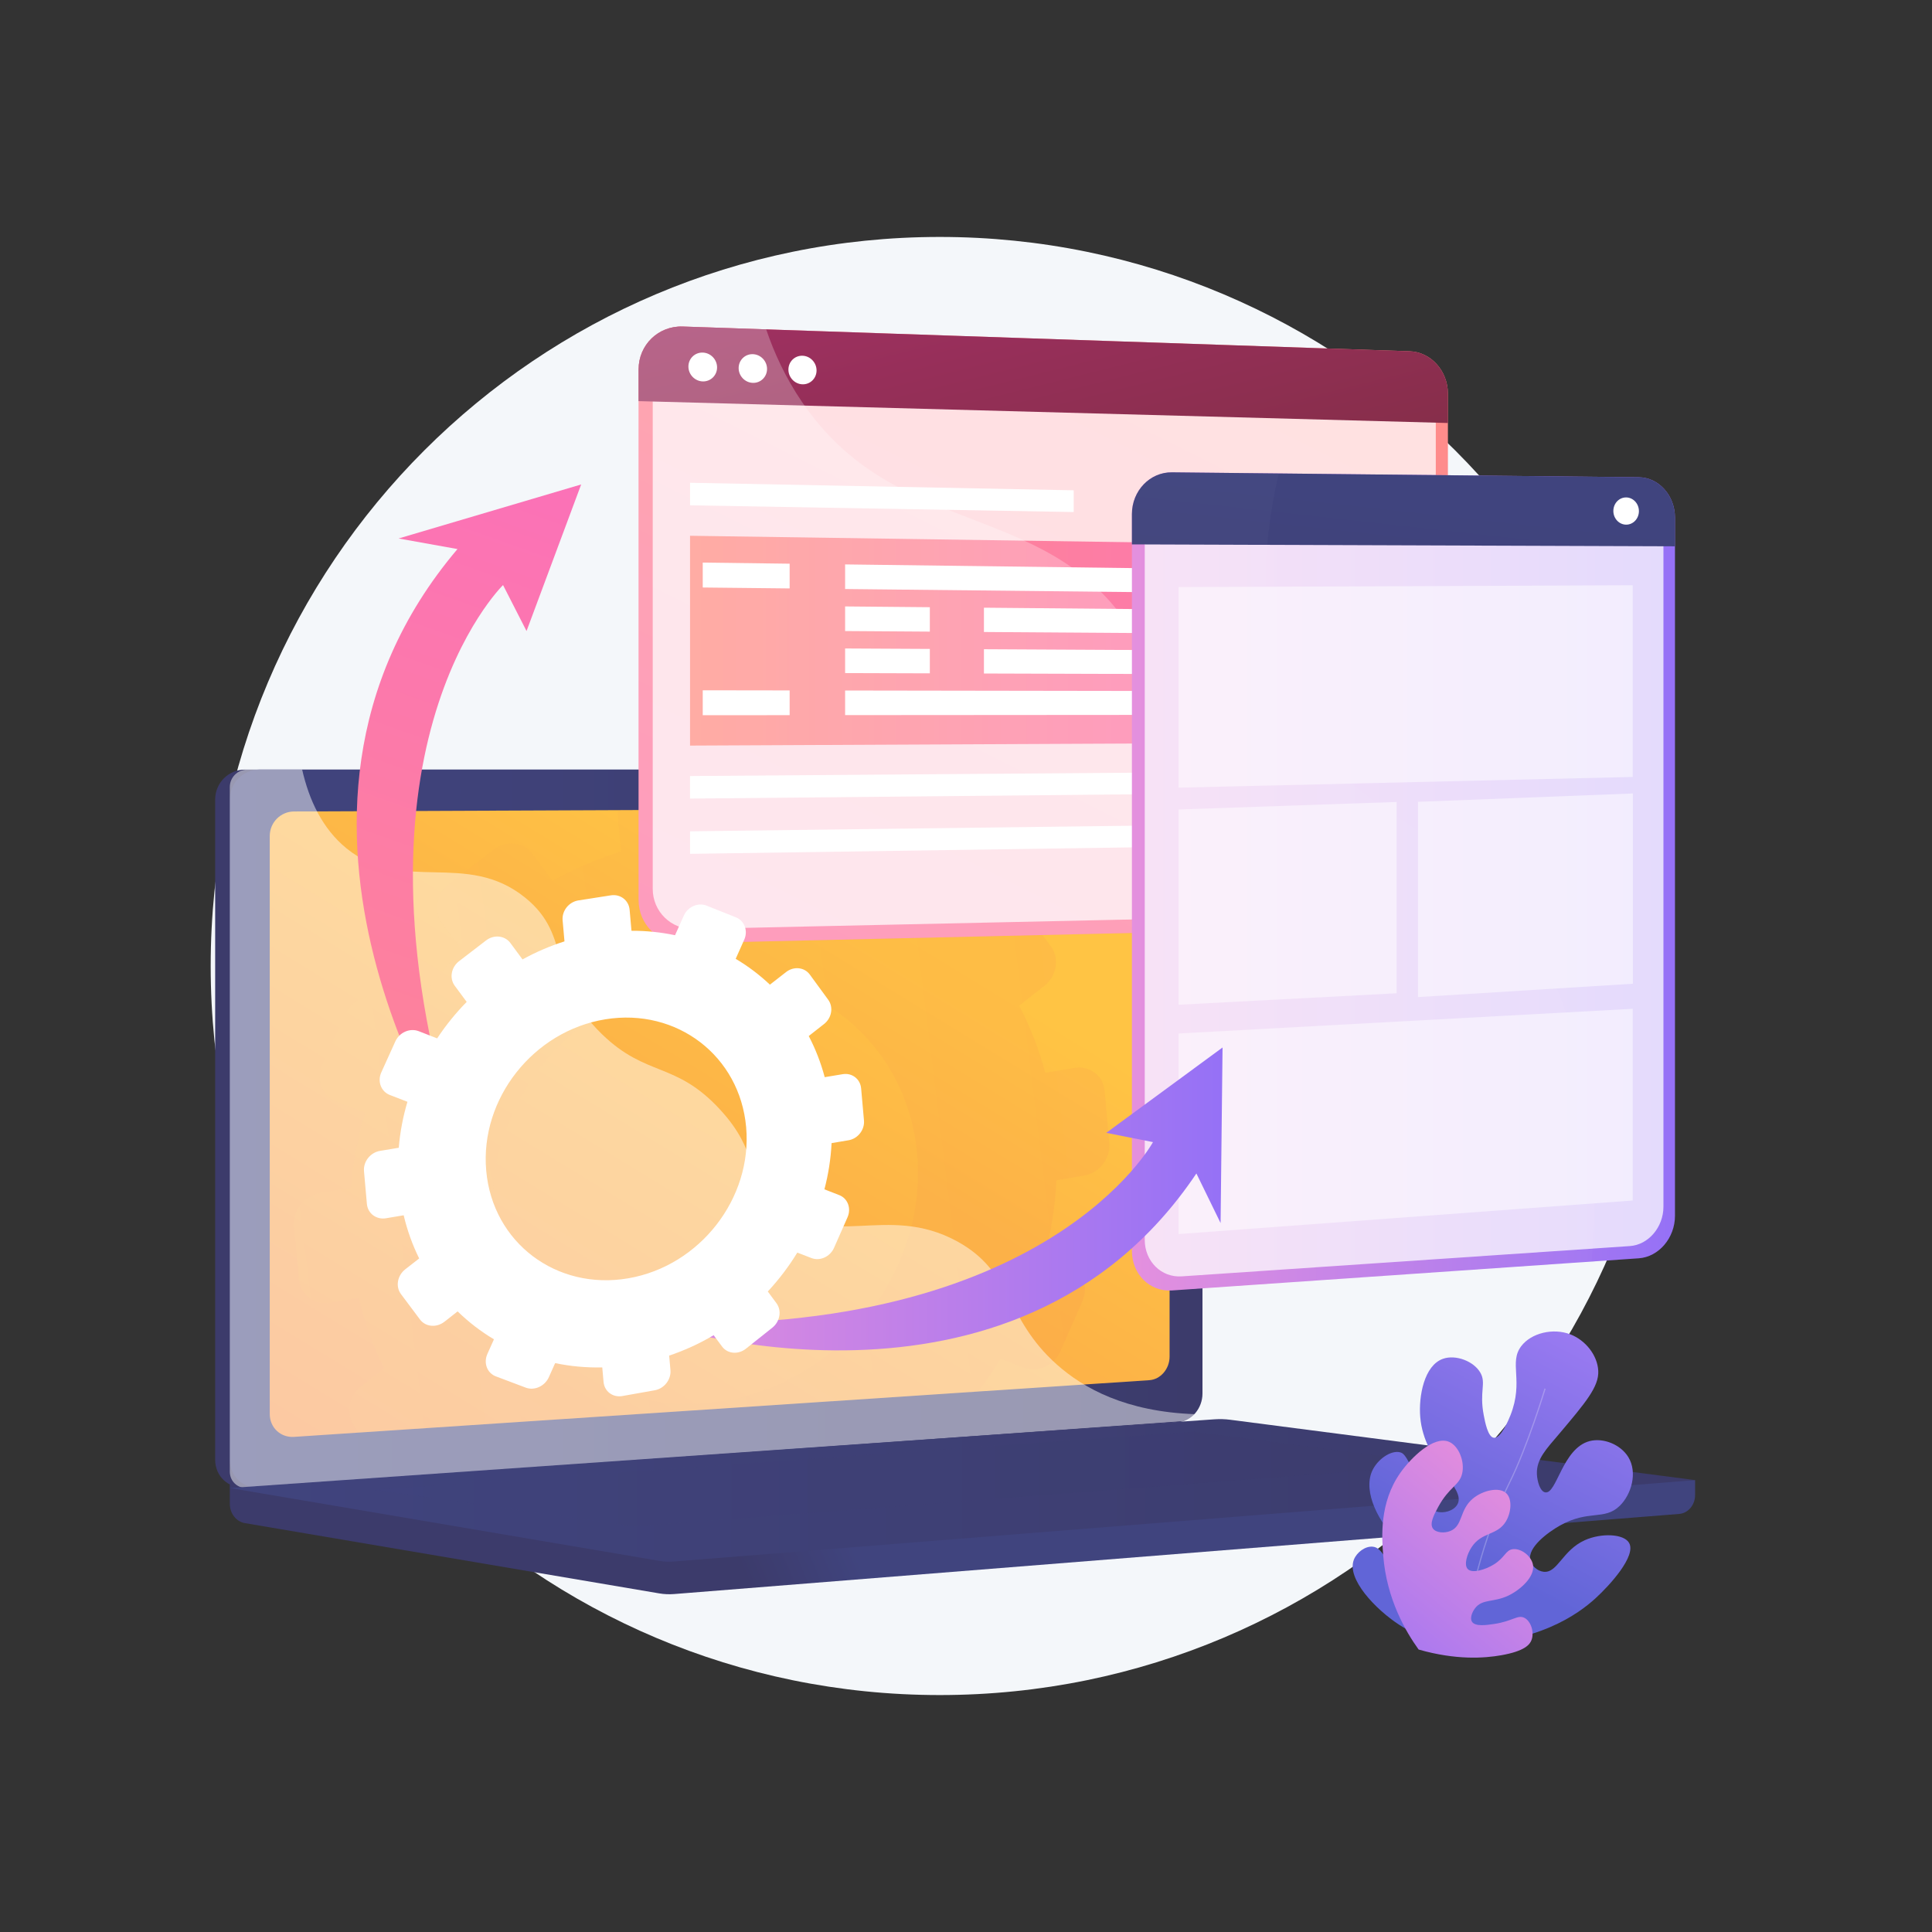 <svg width="200" height="200" viewBox="0 0 200 200" fill="none" xmlns="http://www.w3.org/2000/svg">
<rect x="0" y="0" width="200" height="200" fill="#333333" stroke="none"/>
<path d="M97.281 175.472C138.963 175.472 172.753 141.682 172.753 100C172.753 58.318 138.963 24.528 97.281 24.528C55.599 24.528 21.81 58.318 21.81 100C21.81 141.682 55.599 175.472 97.281 175.472Z" fill="#F4F7FA"/>
<path d="M175.476 153.22L23.79 151.972V155.666C23.79 156.669 24.452 157.521 25.348 157.673L68.24 164.947C68.749 165.034 69.265 165.057 69.779 165.016L173.827 156.722C174.756 156.648 175.476 155.793 175.476 154.763V153.221V153.22Z" fill="url(#paint0_linear_136_1048)"/>
<path d="M120.43 147.232L25.358 153.99C23.657 154.111 22.274 152.826 22.274 151.119V82.757C22.274 81.05 23.657 79.667 25.358 79.667H120.43C121.831 79.667 122.964 80.918 122.964 82.46V144.259C122.964 145.801 121.831 147.132 120.43 147.232Z" fill="url(#paint1_linear_136_1048)"/>
<path d="M121.945 147.232L26.874 153.99C25.173 154.111 23.79 152.826 23.79 151.119V82.757C23.79 81.05 25.173 79.667 26.874 79.667H121.945C123.347 79.667 124.48 80.918 124.48 82.46V144.259C124.48 145.801 123.347 147.132 121.945 147.232Z" fill="url(#paint2_linear_136_1048)"/>
<path d="M121.075 85.924V140.438C121.075 141.707 120.141 142.797 118.983 142.875L101.269 144.049L37.161 148.299L30.434 148.746C29.051 148.836 27.925 147.781 27.925 146.389V86.537C27.925 85.145 29.051 84.01 30.434 84.004L63.991 83.865L75.367 83.817L84.427 83.78L92.396 83.747L118.984 83.636C120.141 83.632 121.076 84.656 121.076 85.924H121.075Z" fill="url(#paint3_linear_136_1048)"/>
<g style="mix-blend-mode:multiply" opacity="0.3">
<path style="mix-blend-mode:multiply" opacity="0.3" d="M112.233 121.697C113.809 121.431 114.971 119.931 114.831 118.346L114.351 112.944C114.211 111.359 112.82 110.286 111.245 110.549L108.205 111.052C107.549 108.596 106.642 106.274 105.509 104.106L108.098 102.076C109.394 101.06 109.707 99.227 108.796 97.981L105.689 93.732C104.776 92.484 102.982 92.294 101.682 93.31L98.957 95.437C97.202 93.776 95.264 92.316 93.179 91.075L94.621 87.847C95.293 86.342 94.665 84.653 93.218 84.075L92.396 83.748L84.427 83.781L84.425 83.783L82.942 87.091C80.576 86.593 78.116 86.334 75.59 86.341L75.366 83.818L63.991 83.866C63.954 84.099 63.944 84.338 63.967 84.578L64.281 88.129C61.808 88.914 59.438 89.942 57.198 91.177L55.15 88.405C54.216 87.141 52.377 86.947 51.044 87.972L46.488 91.475C45.149 92.502 44.823 94.365 45.762 95.631L47.773 98.343C45.918 100.233 44.248 102.3 42.789 104.503L39.681 103.292C38.194 102.713 36.426 103.483 35.732 105.014L33.364 110.237C32.668 111.771 33.312 113.482 34.804 114.058L37.774 115.208C37.024 117.724 36.526 120.323 36.308 122.969L33.153 123.491C31.513 123.764 30.298 125.296 30.443 126.915L30.931 132.434C31.076 134.052 32.522 135.139 34.162 134.863L37.141 134.361C37.75 136.936 38.632 139.375 39.757 141.646L37.413 143.477C36.067 144.527 35.74 146.401 36.684 147.662L37.162 148.301L101.27 144.05C102.098 142.959 102.87 141.828 103.583 140.662L105.965 141.584C107.406 142.139 109.113 141.365 109.781 139.853L112.054 134.704C112.721 133.195 112.097 131.518 110.66 130.958L108.155 129.981C108.824 127.446 109.234 124.834 109.364 122.181L112.234 121.698L112.233 121.697ZM75.068 144.996C62.923 147.097 52.15 138.969 51.072 126.829C49.995 114.691 59.033 103.248 71.19 101.28C83.274 99.325 93.88 107.482 94.945 119.489C96.01 131.493 87.141 142.909 75.068 144.996Z" fill="url(#paint4_linear_136_1048)"/>
</g>
<path d="M77.768 81.537C77.768 82.172 77.278 82.689 76.674 82.691C76.069 82.692 75.578 82.178 75.578 81.541C75.578 80.905 76.069 80.388 76.674 80.388C77.278 80.388 77.768 80.902 77.768 81.537Z" fill="white"/>
<g style="mix-blend-mode:soft-light" opacity="0.48">
<path d="M99.04 128.482C91.71 124.516 85.948 129.541 80.386 124.582C77.014 121.576 78.67 119.334 74.521 114.841C69.926 109.865 66.934 111.538 62.316 107.059C56.477 101.396 59.397 96.99 54.367 92.925C48.265 87.992 41.685 92.558 35.876 87.827C33.371 85.787 31.996 82.821 31.278 79.666H25.595C24.599 79.666 23.79 80.478 23.79 81.48V152.344C23.79 153.346 24.598 154.1 25.595 154.029L122.487 147.111C122.963 147.077 123.384 146.798 123.655 146.393C116.562 146.133 112.205 143.741 109.419 141.269C103.97 136.432 104.915 131.662 99.039 128.482H99.04Z" fill="white"/>
</g>
<path d="M125.735 146.925L23.79 154.038L68.24 161.577C68.749 161.663 69.265 161.686 69.779 161.645L175.476 153.22L127.357 146.974C126.819 146.904 126.276 146.887 125.735 146.925H125.735Z" fill="url(#paint5_linear_136_1048)"/>
<path style="mix-blend-mode:multiply" opacity="0.3" d="M38.666 154.217L123.537 148.207L149.805 151.589L65.664 158.015L38.666 154.217Z" fill="url(#paint6_linear_136_1048)"/>
<path d="M145.943 36.364L70.675 33.802C68.157 33.716 66.107 35.7 66.107 38.234V93.166C66.107 95.7 68.157 97.706 70.675 97.648L145.943 95.917C148.125 95.867 149.887 93.925 149.887 91.581V40.744C149.887 38.399 148.126 36.439 145.943 36.364Z" fill="url(#paint7_linear_136_1048)"/>
<g style="mix-blend-mode:soft-light" opacity="0.74">
<path d="M67.57 92.011V39.404C67.57 37.06 69.465 35.221 71.794 35.298L144.969 37.693C146.995 37.76 148.632 39.577 148.632 41.752V90.56C148.632 92.735 146.995 94.534 144.969 94.578L71.794 96.166C69.465 96.216 67.57 94.356 67.57 92.012V92.011Z" fill="white"/>
</g>
<path d="M145.943 36.364L70.675 33.802C68.157 33.716 66.107 35.7 66.107 38.234V41.524L149.887 43.789V40.744C149.887 38.399 148.125 36.439 145.943 36.364H145.943Z" fill="url(#paint8_linear_136_1048)"/>
<path d="M74.231 38.036C74.231 38.859 73.568 39.507 72.75 39.484C71.93 39.46 71.264 38.772 71.264 37.946C71.264 37.121 71.93 36.473 72.75 36.499C73.569 36.525 74.231 37.213 74.231 38.036Z" fill="white"/>
<path d="M79.404 38.193C79.404 39.013 78.747 39.658 77.936 39.634C77.123 39.611 76.464 38.925 76.464 38.104C76.464 37.282 77.123 36.637 77.936 36.663C78.747 36.689 79.404 37.373 79.404 38.193V38.193Z" fill="white"/>
<path d="M84.529 38.349C84.529 39.164 83.879 39.806 83.075 39.783C82.27 39.76 81.617 39.078 81.617 38.26C81.617 37.443 82.27 36.801 83.075 36.826C83.879 36.851 84.529 37.533 84.529 38.349Z" fill="white"/>
<path d="M145.284 76.835L71.433 77.184V55.463L145.284 56.548V76.835Z" fill="url(#paint9_linear_136_1048)"/>
<path d="M145.284 81.958L71.433 82.668V80.336L145.284 79.779V81.958Z" fill="white"/>
<path d="M145.284 87.302L71.433 88.39V86.057L145.284 85.123V87.302Z" fill="white"/>
<path d="M111.151 50.757L71.433 49.977V52.31L111.151 53.006V50.757Z" fill="white"/>
<path d="M141.07 51.343V53.53L145.284 53.604V51.426L141.07 51.343Z" fill="white"/>
<g style="mix-blend-mode:soft-light" opacity="0.5">
<g style="mix-blend-mode:soft-light" opacity="0.5">
<path d="M116.649 64.503C107.856 51.708 92.646 55.746 83.031 41.621C81.297 39.075 80.122 36.484 79.315 34.096L70.675 33.802C68.157 33.716 66.107 35.7 66.107 38.234V93.166C66.107 95.7 68.157 97.706 70.675 97.648L127.92 96.331C126.207 93.869 124.625 91.117 123.287 88.042C118.156 76.254 121.956 72.225 116.649 64.502V64.503Z" fill="white"/>
</g>
</g>
<g style="mix-blend-mode:soft-light">
<g style="mix-blend-mode:soft-light">
<path d="M81.743 60.914L72.747 60.818V58.238L81.743 58.354V60.914Z" fill="white"/>
</g>
<g style="mix-blend-mode:soft-light">
<path d="M129.801 61.426L87.486 60.975V58.428L129.801 58.972V61.426Z" fill="white"/>
</g>
<g style="mix-blend-mode:soft-light">
<path d="M96.256 65.386L87.486 65.326V62.778L96.256 62.858V65.386Z" fill="white"/>
</g>
<g style="mix-blend-mode:soft-light">
<path d="M143.138 65.708L101.856 65.424V62.909L143.138 63.284V65.708Z" fill="white"/>
</g>
<g style="mix-blend-mode:soft-light">
<path d="M96.256 69.704L87.486 69.677V67.13L96.256 67.176V69.704Z" fill="white"/>
</g>
<g style="mix-blend-mode:soft-light">
<path d="M143.138 69.848L101.856 69.721V67.206L143.138 67.424V69.848Z" fill="white"/>
</g>
<g style="mix-blend-mode:soft-light">
<path d="M81.743 74.033L72.747 74.039V71.459L81.743 71.472V74.033Z" fill="white"/>
</g>
<g style="mix-blend-mode:soft-light">
<path d="M129.801 73.998L87.486 74.028V71.481L129.801 71.545V73.998Z" fill="white"/>
</g>
</g>
<path d="M169.644 49.405L121.321 48.895C119.035 48.871 117.176 50.807 117.176 53.22V129.504C117.176 131.917 119.035 133.745 121.321 133.587L169.644 130.259C171.717 130.116 173.393 128.147 173.393 125.861V53.584C173.393 51.297 171.718 49.427 169.644 49.405Z" fill="url(#paint10_linear_136_1048)"/>
<g style="mix-blend-mode:soft-light" opacity="0.74">
<path d="M118.503 128.345V54.302C118.503 52.069 120.222 50.275 122.335 50.294L168.717 50.723C170.643 50.74 172.198 52.474 172.198 54.595V124.919C172.198 127.04 170.643 128.864 168.717 128.994L122.335 132.129C120.222 132.272 118.503 130.578 118.503 128.345Z" fill="white"/>
</g>
<path d="M169.644 49.405L121.321 48.895C119.035 48.871 117.176 50.807 117.176 53.22V56.355L173.392 56.553V53.584C173.392 51.297 171.717 49.427 169.643 49.405H169.644Z" fill="url(#paint11_linear_136_1048)"/>
<path d="M169.66 52.912C169.66 53.689 169.068 54.316 168.338 54.312C167.607 54.308 167.014 53.673 167.014 52.894C167.014 52.114 167.607 51.487 168.338 51.494C169.068 51.5 169.66 52.135 169.66 52.912Z" fill="white"/>
<path opacity="0.5" d="M169.017 80.43L122.007 81.538V60.776L169.017 60.584V80.43Z" fill="white"/>
<path opacity="0.5" d="M169.017 124.277L122.007 127.75V106.988L169.017 104.43V124.277Z" fill="white"/>
<path opacity="0.5" d="M144.578 102.823L122.007 104.01V83.797L144.578 83.019V102.823Z" fill="white"/>
<path opacity="0.5" d="M169.036 101.837L146.789 103.217V83.004L169.036 82.14V101.837Z" fill="white"/>
<g opacity="0.15">
<path opacity="0.15" d="M156.946 94.999C149.176 84.77 139.428 84.477 134 73.531C130.07 65.607 130.627 56.584 132.372 49.012L121.321 48.896C119.036 48.871 117.176 50.808 117.176 53.221V129.504C117.176 131.917 119.036 133.745 121.321 133.588L164.768 130.595C166.106 111.276 161.457 100.937 156.946 94.999H156.946Z" fill="white"/>
</g>
<path d="M151.053 170.237C149.271 170.096 146.992 169.601 144.804 168.17C142.437 166.623 139.355 163.443 140.159 161.439C140.459 160.691 141.325 160.05 142.085 160.111C143.208 160.201 143.339 161.761 145.289 163.458C145.65 163.772 147.513 165.394 148.439 164.847C148.9 164.575 149.036 163.823 148.961 163.25C148.742 161.577 146.699 161.32 144.735 159.508C142.743 157.672 141.084 154.469 142.032 152.303C142.577 151.058 144.02 150.075 144.968 150.351C145.373 150.469 145.63 150.8 146.86 153.458C147.87 155.639 148.094 156.275 148.745 156.481C149.415 156.694 150.457 156.427 150.853 155.767C151.884 154.048 147.427 151.51 147.023 146.699C146.842 144.543 147.425 141.347 149.377 140.662C150.696 140.199 152.577 140.906 153.257 142.117C153.87 143.209 153.126 144.03 153.593 146.482C153.735 147.226 154.027 148.757 154.643 148.838C155.367 148.932 156.176 146.98 156.363 146.504C157.771 142.924 156.156 141.083 157.484 139.345C158.52 137.99 160.773 137.446 162.557 138.13C164.119 138.729 165.368 140.286 165.451 141.901C165.536 143.543 164.155 145.178 161.392 148.448C160.082 149.998 159.039 151.046 159.099 152.588C159.128 153.339 159.425 154.396 159.964 154.492C161.151 154.705 161.736 149.922 164.551 149.184C165.992 148.806 167.783 149.549 168.57 150.848C169.534 152.439 168.888 154.694 167.677 155.88C166.097 157.428 164.477 156.252 161.503 157.914C160.184 158.651 158.111 160.219 158.415 161.517C158.547 162.082 159.139 162.635 159.788 162.708C161.244 162.874 161.725 160.487 164.066 159.438C165.753 158.683 168.085 158.764 168.639 159.715C169.422 161.058 166.644 164.107 165.167 165.455C163.381 167.083 159.17 170.172 151.052 170.236L151.053 170.237Z" fill="url(#paint12_linear_136_1048)"/>
<g opacity="0.5">
<path opacity="0.5" d="M151.853 169.472C151.617 165.48 154.261 157.35 156.185 153.507C158.067 149.745 159.867 143.796 159.886 143.736L160.003 143.772C159.985 143.832 158.181 149.791 156.294 153.562C154.377 157.393 151.741 165.493 151.975 169.465L151.853 169.472V169.472Z" fill="white"/>
</g>
<path d="M146.854 170.757C145.513 168.895 143.544 165.535 143.192 161.039C143.046 159.187 142.762 155.568 144.976 152.447C146.08 150.891 148.419 148.591 150 149.254C151.017 149.681 151.649 151.306 151.362 152.541C151.072 153.787 150.019 153.902 148.873 156.016C148.449 156.798 147.964 157.716 148.337 158.235C148.648 158.667 149.502 158.747 150.142 158.487C151.465 157.95 151.052 156.303 152.482 155.122C153.499 154.282 155.194 153.887 155.926 154.575C156.561 155.173 156.45 156.568 155.889 157.499C154.99 158.988 153.378 158.552 152.328 160.18C151.861 160.902 151.53 161.994 151.938 162.425C152.403 162.917 153.771 162.492 154.647 161.948C155.805 161.231 155.848 160.467 156.61 160.371C157.46 160.265 158.523 161.074 158.69 161.97C158.923 163.225 157.383 164.578 156.164 165.167C154.604 165.919 153.444 165.478 152.682 166.506C152.402 166.883 152.146 167.499 152.375 167.873C152.702 168.406 153.885 168.23 154.671 168.113C156.582 167.829 157.108 167.135 157.793 167.472C158.486 167.814 158.844 168.965 158.544 169.773C158.378 170.222 157.877 170.918 155.396 171.353C153.66 171.658 150.742 171.872 146.854 170.759V170.757Z" fill="url(#paint13_linear_136_1048)"/>
<path d="M47.921 120.198C47.921 120.198 23.558 84.894 47.358 56.838L41.261 55.743L60.162 50.151L54.507 65.326L52.075 60.566C52.075 60.566 34.21 77.955 47.921 120.198Z" fill="url(#paint14_linear_136_1048)"/>
<path d="M67.508 136.927C67.508 136.927 104.955 149.649 123.85 121.477L126.355 126.609L126.558 108.437L114.521 117.272L119.355 118.231C119.355 118.231 108.429 138.455 67.508 136.927V136.927Z" fill="url(#paint15_linear_136_1048)"/>
<path d="M37.68 121.239L37.98 124.623C38.068 125.616 38.955 126.283 39.961 126.113L41.789 125.805C42.161 127.385 42.703 128.88 43.393 130.274L41.955 131.396C41.129 132.04 40.929 133.19 41.507 133.963L43.477 136.594C44.055 137.366 45.191 137.467 46.013 136.822L47.373 135.755C48.507 136.862 49.769 137.831 51.133 138.644L50.456 140.154C50.033 141.097 50.426 142.14 51.334 142.482L54.422 143.646C55.326 143.988 56.4 143.5 56.82 142.559L57.468 141.108C59.037 141.437 60.671 141.591 62.346 141.555L62.48 143.054C62.567 144.038 63.438 144.693 64.425 144.517L67.782 143.92C68.765 143.745 69.491 142.808 69.404 141.827L69.272 140.332C70.89 139.788 72.432 139.075 73.877 138.22L74.747 139.393C75.311 140.154 76.419 140.253 77.221 139.615L79.951 137.442C80.75 136.805 80.943 135.673 80.382 134.913L79.482 133.696C80.633 132.457 81.659 131.106 82.538 129.668L84 130.233C84.883 130.575 85.93 130.1 86.34 129.173L87.734 126.015C88.143 125.089 87.761 124.061 86.88 123.718L85.343 123.119C85.752 121.564 86.005 119.962 86.085 118.335L87.845 118.038C88.811 117.875 89.524 116.955 89.438 115.983L89.144 112.67C89.058 111.698 88.205 111.039 87.238 111.199L85.374 111.508C84.972 110.002 84.415 108.578 83.721 107.249L85.308 106.004C86.103 105.381 86.295 104.257 85.736 103.493L83.831 100.886C83.271 100.121 82.171 100.005 81.374 100.627L79.702 101.932C78.625 100.914 77.437 100.017 76.158 99.257L77.043 97.276C77.455 96.353 77.07 95.318 76.183 94.963L73.153 93.753C72.263 93.398 71.205 93.859 70.79 94.783L69.88 96.814C68.428 96.507 66.92 96.348 65.371 96.354L65.178 94.182C65.092 93.201 64.223 92.531 63.238 92.685L59.875 93.211C58.886 93.366 58.155 94.289 58.242 95.273L58.435 97.451C56.919 97.932 55.465 98.562 54.091 99.319L52.835 97.619C52.262 96.843 51.135 96.724 50.316 97.353L47.522 99.501C46.701 100.133 46.502 101.274 47.078 102.051L48.311 103.715C47.173 104.874 46.148 106.141 45.254 107.492L43.348 106.749C42.435 106.394 41.351 106.866 40.925 107.805L39.473 111.009C39.047 111.949 39.443 112.999 40.357 113.353L42.178 114.057C41.718 115.601 41.413 117.194 41.28 118.817L39.344 119.138C38.339 119.305 37.594 120.245 37.682 121.238L37.68 121.239ZM50.333 121.187C49.672 113.742 55.215 106.723 62.672 105.517C70.083 104.318 76.588 109.32 77.241 116.684C77.894 124.047 72.454 131.048 65.05 132.328C57.601 133.616 50.993 128.631 50.333 121.187Z" fill="white"/>
<defs>
<linearGradient id="paint0_linear_136_1048" x1="87.88" y1="158.981" x2="77.23" y2="163.454" gradientUnits="userSpaceOnUse">
<stop stop-color="#40447E"/>
<stop offset="1" stop-color="#3C3B6B"/>
</linearGradient>
<linearGradient id="paint1_linear_136_1048" x1="70.613" y1="114.346" x2="59.733" y2="118.916" gradientUnits="userSpaceOnUse">
<stop stop-color="#40447E"/>
<stop offset="1" stop-color="#3C3B6B"/>
</linearGradient>
<linearGradient id="paint2_linear_136_1048" x1="23.79" y1="116.832" x2="124.48" y2="116.832" gradientUnits="userSpaceOnUse">
<stop stop-color="#40447E"/>
<stop offset="1" stop-color="#3C3B6B"/>
</linearGradient>
<linearGradient id="paint3_linear_136_1048" x1="87.436" y1="92.347" x2="10.025" y2="218.898" gradientUnits="userSpaceOnUse">
<stop stop-color="#FFC444"/>
<stop offset="1" stop-color="#F36F56"/>
</linearGradient>
<linearGradient id="paint4_linear_136_1048" x1="29.463" y1="120.504" x2="114.005" y2="110.094" gradientUnits="userSpaceOnUse">
<stop stop-color="#FFC444"/>
<stop offset="1" stop-color="#F36F56"/>
</linearGradient>
<linearGradient id="paint5_linear_136_1048" x1="23.79" y1="154.285" x2="175.476" y2="154.285" gradientUnits="userSpaceOnUse">
<stop stop-color="#40447E"/>
<stop offset="1" stop-color="#3C3B6B"/>
</linearGradient>
<linearGradient id="paint6_linear_136_1048" x1="38.666" y1="153.111" x2="149.805" y2="153.111" gradientUnits="userSpaceOnUse">
<stop stop-color="#40447E"/>
<stop offset="1" stop-color="#3C3B6B"/>
</linearGradient>
<linearGradient id="paint7_linear_136_1048" x1="131.821" y1="17.267" x2="62.994" y2="154.921" gradientUnits="userSpaceOnUse">
<stop stop-color="#FF9085"/>
<stop offset="1" stop-color="#FB6FBB"/>
</linearGradient>
<linearGradient id="paint8_linear_136_1048" x1="100.788" y1="12.009" x2="115.006" y2="68.887" gradientUnits="userSpaceOnUse">
<stop stop-color="#AB316D"/>
<stop offset="1" stop-color="#792D3D"/>
</linearGradient>
<linearGradient id="paint9_linear_136_1048" x1="71.433" y1="66.323" x2="145.284" y2="66.323" gradientUnits="userSpaceOnUse">
<stop stop-color="#FF9085"/>
<stop offset="1" stop-color="#FB6FBB"/>
</linearGradient>
<linearGradient id="paint10_linear_136_1048" x1="117.176" y1="91.246" x2="173.392" y2="91.246" gradientUnits="userSpaceOnUse">
<stop stop-color="#E38DDD"/>
<stop offset="1" stop-color="#9571F6"/>
</linearGradient>
<linearGradient id="paint11_linear_136_1048" x1="145.629" y1="51.643" x2="140.043" y2="102.131" gradientUnits="userSpaceOnUse">
<stop stop-color="#40447E"/>
<stop offset="1" stop-color="#3C3B6B"/>
</linearGradient>
<linearGradient id="paint12_linear_136_1048" x1="167.968" y1="132.58" x2="152.69" y2="161.732" gradientUnits="userSpaceOnUse">
<stop stop-color="#AA80F9"/>
<stop offset="1" stop-color="#6165D7"/>
</linearGradient>
<linearGradient id="paint13_linear_136_1048" x1="157.291" y1="154.513" x2="139.756" y2="175.534" gradientUnits="userSpaceOnUse">
<stop stop-color="#E38DDD"/>
<stop offset="1" stop-color="#9571F6"/>
</linearGradient>
<linearGradient id="paint14_linear_136_1048" x1="60.996" y1="41.766" x2="20.593" y2="155.575" gradientUnits="userSpaceOnUse">
<stop stop-color="#FB6FBB"/>
<stop offset="1" stop-color="#FF9085"/>
</linearGradient>
<linearGradient id="paint15_linear_136_1048" x1="67.508" y1="124.115" x2="126.558" y2="124.115" gradientUnits="userSpaceOnUse">
<stop stop-color="#E38DDD"/>
<stop offset="1" stop-color="#9571F6"/>
</linearGradient>
</defs>
</svg>
